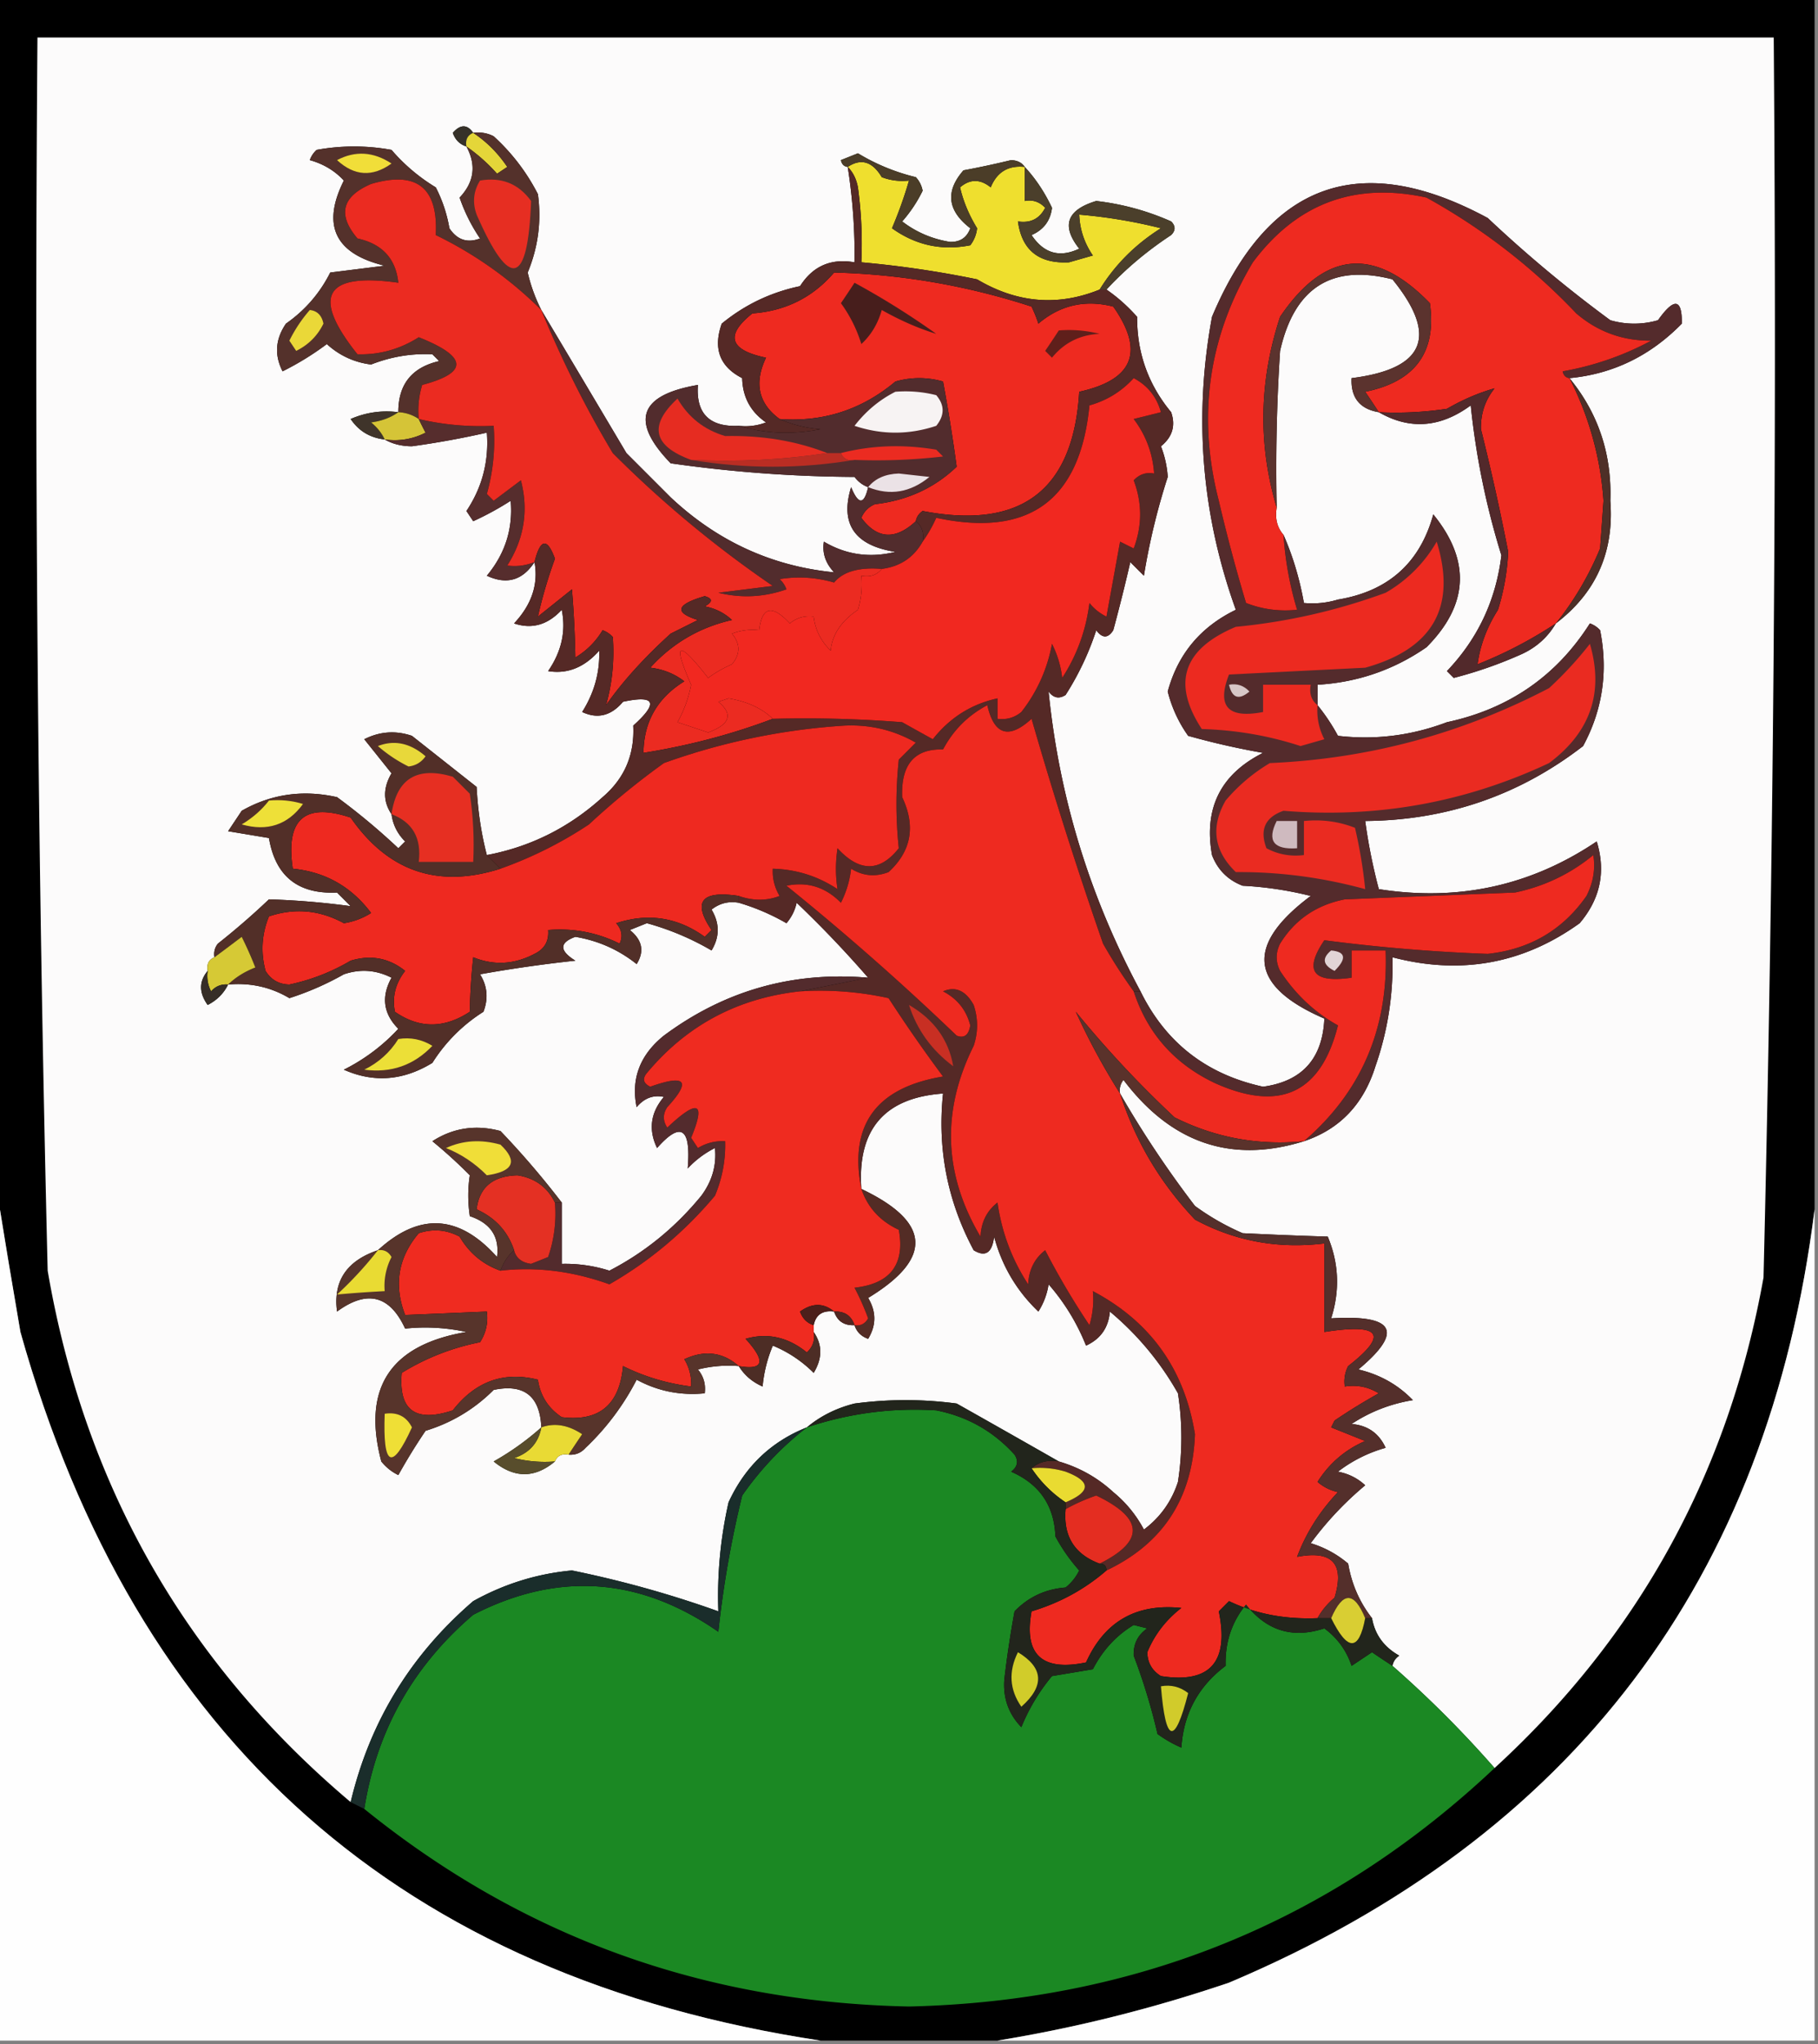 <svg xmlns="http://www.w3.org/2000/svg" width="267" height="300" style="shape-rendering:geometricPrecision;text-rendering:geometricPrecision;image-rendering:optimizeQuality;fill-rule:evenodd;clip-rule:evenodd"><rect width="100%" height="100%" fill="#808080" stroke="none"/><path style="opacity:1" d="M-.5-.5h267v178c-6.804 54.315-35.47 92.148-86 113.5-11.225 3.806-22.559 6.64-34 8.5h-26C59.018 290.191 19.851 255.525 3 195.5a1864.598 1864.598 0 0 1-3.5-21V-.5z"/><path style="opacity:1" fill="#fcfbfb" d="M219.5 259.5a159.435 159.435 0 0 0-15-15c.111-.617.444-1.117 1-1.5-2.246-1.257-3.579-3.09-4-5.5-1.831-2.345-2.998-5.012-3.5-8a15.265 15.265 0 0 0-5.5-3 48.36 48.36 0 0 1 8-8.5c-1.123-1.044-2.456-1.71-4-2a20.506 20.506 0 0 1 7-3.5c-.972-2.136-2.639-3.303-5-3.5 2.714-1.794 5.714-2.96 9-3.5-2.177-2.258-4.843-3.758-8-4.5 6.684-5.573 5.351-8.073-4-7.5 1.301-4.098 1.135-8.098-.5-12-4.052-.123-8.219-.29-12.5-.5a36.16 36.16 0 0 1-7-4 150.44 150.44 0 0 1-11-16.5 2.428 2.428 0 0 1 .5-2c7.027 9.304 15.861 12.304 26.5 9 5.261-1.758 8.761-5.425 10.5-11a44.914 44.914 0 0 0 2.5-16c10.036 2.63 19.202.963 27.5-5 3.031-3.582 3.865-7.582 2.5-12-9.661 6.505-20.328 8.838-32 7a81.802 81.802 0 0 1-2-10c11.964-.098 22.631-3.765 32-11 2.862-5.289 3.695-10.956 2.5-17a3.646 3.646 0 0 0-1.5-1c-4.905 7.72-11.905 12.552-21 14.5-5.193 1.968-10.526 2.634-16 2a29.01 29.01 0 0 0-3-4.5v-3c5.865-.344 11.199-2.177 16-5.5 6.189-6.212 6.522-12.712 1-19.5-1.948 7.11-6.615 11.277-14 12.5-1.634.493-3.301.66-5 .5-.63-3.548-1.63-6.881-3-10-.934-1.068-1.268-2.401-1-4-.166-7.674 0-15.34.5-23 2.089-9.279 7.589-12.779 16.5-10.5 6.775 8.314 4.775 13.148-6 14.5-.131 2.867 1.203 4.533 4 5 4.534 2.62 9.034 2.287 13.5-1a113.104 113.104 0 0 0 4.5 22c-.793 6.584-3.46 12.25-8 17l1 1a62.204 62.204 0 0 0 10-3.5c2.16-.996 3.827-2.496 5-4.5 5.909-4.491 8.576-10.491 8-18 .235-6.837-1.765-12.837-6-18 6.37-.6 11.87-3.267 16.5-8 .051-3.691-1.116-3.858-3.5-.5a12.5 12.5 0 0 1-7 0 192.275 192.275 0 0 1-18-15c-18.688-10.085-32.188-5.251-40.5 14.5-2.707 14.674-1.54 29.007 3.5 43-5.188 2.516-8.521 6.516-10 12a19.262 19.262 0 0 0 3 6.5 111.061 111.061 0 0 0 11 2.5c-6.226 3.119-8.726 8.119-7.5 15 .833 2.167 2.333 3.667 4.5 4.5 3.382.176 6.715.676 10 1.5-9.686 7.236-9.02 13.236 2 18-.259 5.877-3.259 9.21-9 10-8.304-1.806-14.304-6.473-18-14-7.442-13.821-11.942-28.488-13.5-44 .718.951 1.551 1.117 2.5.5a41.39 41.39 0 0 0 4.5-9.5c.893 1.211 1.726 1.211 2.5 0 .895-3.308 1.729-6.64 2.5-10l2 2a98.135 98.135 0 0 1 3.5-14.5 14.978 14.978 0 0 0-1-4.5c1.684-1.354 2.184-3.021 1.5-5-3.357-4.05-5.024-8.717-5-14-1.397-1.57-2.897-2.904-4.5-4 2.777-2.995 5.944-5.661 9.5-8 .667-.667.667-1.333 0-2a37.553 37.553 0 0 0-11-3c-4.331 1.299-5.164 3.632-2.5 7-2.874 1.364-5.207.697-7-2 1.772-.77 2.772-2.103 3-4-1.079-2.286-2.413-4.286-4-6-.417-.624-1.084-.957-2-1a130.601 130.601 0 0 1-7 1.5c-2.697 3.082-2.364 5.915 1 8.5-.5 1.38-1.5 2.047-3 2-2.608-.423-4.942-1.423-7-3a19.975 19.975 0 0 0 3-4.5 3.944 3.944 0 0 0-1-2 29.76 29.76 0 0 1-8.5-3.5l-2.5 1c.124.607.457.94 1 1a82.733 82.733 0 0 1 1 14c-3.461-.61-6.128.556-8 3.5-4.295.898-8.128 2.731-11.5 5.5-1.297 3.654-.297 6.32 3 8 .066 2.776 1.232 4.942 3.5 6.5a8.435 8.435 0 0 1-4 .5c-4.306.197-6.306-1.803-6-6-8.656 1.478-9.99 5.312-4 11.5a198.233 198.233 0 0 0 27 2c.544.717 1.211 1.217 2 1.5-.595 2.612-1.429 2.612-2.5 0-1.661 5.394.506 8.56 6.5 9.5-3.744.928-7.244.428-10.5-1.5-.265 1.663.235 3.163 1.5 4.5-9.136-.897-17.136-4.563-24-11L92 66.5c-4.193-7.063-8.36-14.063-12.5-21a24.321 24.321 0 0 1-2-5.5c1.538-3.722 2.038-7.555 1.5-11.5a29.752 29.752 0 0 0-6.5-8.5 4.932 4.932 0 0 0-3-.5c-.886-1.276-1.886-1.276-3 0 .356 1.022 1.022 1.689 2 2 1.48 2.73 1.147 5.23-1 7.5a25.27 25.27 0 0 0 3 6c-1.867.711-3.367.211-4.5-1.5a20.627 20.627 0 0 0-2-6 26.92 26.92 0 0 1-6.5-5.5 30.499 30.499 0 0 0-11 0c-.457.414-.79.914-1 1.5 2.01.565 3.676 1.565 5 3-3.294 6.582-1.294 10.749 6 12.5l-8 1c-1.527 3.037-3.693 5.537-6.5 7.5-1.558 2.269-1.724 4.602-.5 7a42.272 42.272 0 0 0 6.5-4c1.853 1.687 4.02 2.687 6.5 3 2.936-1.149 5.936-1.649 9-1.5l1 1c-4.014.918-6.014 3.418-6 7.5a13.117 13.117 0 0 0-7 1c1.188 1.762 2.855 2.762 5 3 1.122.656 2.455.99 4 1 3.707-.51 7.374-1.178 11-2 .317 4.21-.683 8.044-3 11.5l1 1.5a43.718 43.718 0 0 0 5.5-3c.353 4.11-.814 7.776-3.5 11 2.907 1.356 5.24.69 7-2 .593 3.232-.407 6.232-3 9 2.616.886 4.95.22 7-2 .642 3.126-.025 6.126-2 9 2.823.465 5.323-.535 7.5-3 .108 3.187-.725 6.187-2.5 9 2.257 1.064 4.257.564 6-1.5 4.74-1.018 5.24.148 1.5 3.5.212 4.269-1.288 7.769-4.5 10.5-4.911 4.456-10.578 7.289-17 8.5-.821-3.141-1.321-6.475-1.5-10l-9.5-7.5c-2.402-.814-4.735-.647-7 .5l4 5c-1.254 2.143-1.254 4.143 0 6 .203 1.544.87 2.878 2 4l-1 1a96.246 96.246 0 0 0-9-7.5c-5.01-1.125-9.677-.458-14 2l-2 3 6 1c.942 5.605 4.275 8.272 10 8l2 2c-3.967-.54-7.967-.874-12-1a109.252 109.252 0 0 1-7.5 6.5 2.427 2.427 0 0 0-.5 2c-.838.342-1.172 1.008-1 2-1.288 1.535-1.288 3.201 0 5 1.355-.688 2.355-1.688 3-3 3.265-.292 6.265.375 9 2a42.594 42.594 0 0 0 8-3.5c2.402-.814 4.735-.647 7 .5-1.54 2.791-1.206 5.291 1 7.5a27.809 27.809 0 0 1-8 6c4.395 1.95 8.729 1.617 13-1a23.912 23.912 0 0 1 7.5-7.5c.743-1.941.576-3.774-.5-5.5 4.643-.83 9.31-1.497 14-2-2.372-1.471-2.372-2.637 0-3.5 3.362.563 6.362 1.897 9 4 1.166-1.865.833-3.532-1-5l2.5-1a39.492 39.492 0 0 1 9.5 4c1.206-1.984 1.206-3.984 0-6 1.189-.929 2.522-1.262 4-1a32.128 32.128 0 0 1 7 3 6.802 6.802 0 0 0 1.5-3 162.014 162.014 0 0 1 10.5 11c-11.097-.947-21.097 1.887-30 8.5-3.515 2.833-4.848 6.333-4 10.5 1.12-1.333 2.453-1.833 4-1.5-1.964 2.312-2.297 4.812-1 7.5 3.499-3.963 4.999-2.963 4.5 3a13.92 13.92 0 0 1 4-3c.257 2.517-.41 4.85-2 7-3.801 4.645-8.301 8.312-13.5 11a21.335 21.335 0 0 0-7-1v-9a126.095 126.095 0 0 0-9-10.5c-3.618-.966-6.951-.466-10 1.5a71.118 71.118 0 0 1 5.5 5c-.305 1.943-.305 3.943 0 6 3.048 1.019 4.381 3.019 4 6-5.578-6.254-11.411-6.587-17.5-1-4.599 1.548-6.599 4.548-6 9 4.408-3.231 7.741-2.398 10 2.5a28.257 28.257 0 0 1 9 .5c-11.178 1.885-15.344 8.219-12.5 19a7.253 7.253 0 0 0 2.5 2 86.554 86.554 0 0 1 4-6.5c3.837-1.173 7.17-3.173 10-6 4.46-.932 6.794.901 7 5.5a39.718 39.718 0 0 1-7 5c3.037 2.484 6.037 2.484 9 0 .342-.838 1.008-1.172 2-1 .996.086 1.83-.248 2.5-1a37.035 37.035 0 0 0 7.5-10c3.112 1.684 6.446 2.35 10 2 .17-1.322-.163-2.489-1-3.5a18.453 18.453 0 0 1 6-.5c.815 1.337 1.982 2.337 3.5 3a20.2 20.2 0 0 1 1.5-6 18.33 18.33 0 0 1 6 4c1.293-2.136 1.293-4.136 0-6v-1c.321-1.548 1.321-2.215 3-2 .473 1.406 1.473 2.073 3 2 .311.978.978 1.645 2 2 1.206-1.984 1.206-3.984 0-6 9.558-5.808 9.225-11.141-1-16-.606-8.721 3.394-13.388 12-14-.851 8.143.649 15.81 4.5 23 1.716 1.052 2.716.386 3-2 1.145 4.294 3.312 7.961 6.5 11a10.258 10.258 0 0 0 1.5-4 31.113 31.113 0 0 1 5.5 9c2.136-.972 3.303-2.639 3.5-5a43.357 43.357 0 0 1 10 12 42.479 42.479 0 0 1 0 13c-.93 2.862-2.597 5.195-5 7a17.842 17.842 0 0 0-4.5-5.5c-2.289-2.111-4.955-3.611-8-4.5a3228.746 3228.746 0 0 0-15-8.5c-5-.667-10-.667-15 0-2.674.67-5.007 1.837-7 3.5-5.261 2.092-9.094 5.759-11.5 11a62.267 62.267 0 0 0-1.5 16 157.26 157.26 0 0 0-21.5-6c-5.12.472-9.954 1.972-14.5 4.5-9.2 7.902-15.2 17.735-18 29.5-24.253-20.468-39.087-46.468-44.5-78a5610.871 5610.871 0 0 1-1.5-181h255a5673.463 5673.463 0 0 1-1.5 182c-5.114 28.572-18.281 52.572-39.5 72z"/><path style="opacity:1" fill="#363129" d="M69.5 19.5c-.838.342-1.172 1.008-1 2-.978-.311-1.644-.978-2-2 1.114-1.276 2.114-1.276 3 0z"/><path style="opacity:1" fill="#e4d639" d="M69.5 19.5c1.952 1.285 3.618 2.951 5 5l-1.5 1a25.537 25.537 0 0 0-4.5-4c-.172-.992.162-1.658 1-2z"/><path style="opacity:1" fill="#efdf2e" d="M124.5 24.5c1.956-1.301 3.623-.801 5 1.5a8.435 8.435 0 0 0 4 .5 60.737 60.737 0 0 1-2.5 7c3.479 2.494 7.313 3.327 11.5 2.5a4.932 4.932 0 0 0 1-2.5c-1.204-1.974-2.037-3.974-2.5-6 1.458-1.247 2.958-1.247 4.5 0 .921-2.256 2.588-3.256 5-3v5c1.175-.219 2.175.114 3 1-.82 1.611-2.154 2.278-4 2 .571 4.222 3.071 6.222 7.5 6l3.5-1c-1.247-1.823-1.914-3.823-2-6a74.75 74.75 0 0 1 12 2c-3.743 2.35-6.743 5.35-9 9-6.123 2.487-12.123 1.987-18-1.5a149.974 149.974 0 0 0-17-2.5 60.93 60.93 0 0 0-.5-11c-.232-1.238-.732-2.238-1.5-3z"/><path style="opacity:1" fill="#54312b" d="M69.5 19.5a4.932 4.932 0 0 1 3 .5c2.7 2.466 4.867 5.3 6.5 8.5.538 3.945.038 7.778-1.5 11.5a24.321 24.321 0 0 0 2 5.5 57.435 57.435 0 0 0-15.5-11c.366-6.967-2.801-9.467-9.5-7.5-4.295 1.845-4.962 4.512-2 8 3.628.79 5.628 2.957 6 6.5-10.825-1.533-12.825 1.967-6 10.5 3.226.093 6.226-.74 9-2.5 7.181 2.85 7.348 5.183.5 7-.493 1.634-.66 3.3-.5 5a5.728 5.728 0 0 0-3-1c-.014-4.082 1.986-6.582 6-7.5l-1-1c-3.064-.149-6.064.351-9 1.5-2.48-.313-4.647-1.313-6.5-3a42.272 42.272 0 0 1-6.5 4c-1.224-2.398-1.058-4.731.5-7 2.807-1.963 4.973-4.463 6.5-7.5l8-1c-7.294-1.751-9.294-5.918-6-12.5-1.324-1.435-2.99-2.435-5-3a3.646 3.646 0 0 1 1-1.5 30.499 30.499 0 0 1 11 0 26.92 26.92 0 0 0 6.5 5.5 20.627 20.627 0 0 1 2 6c1.133 1.711 2.633 2.211 4.5 1.5a25.27 25.27 0 0 1-3-6c2.147-2.27 2.48-4.77 1-7.5a25.537 25.537 0 0 1 4.5 4l1.5-1c-1.382-2.049-3.048-3.715-5-5z"/><path style="opacity:1" fill="#e62e22" d="M70.5 26.5c3.152-.541 5.652.459 7.5 3-.466 12.45-3.132 13.117-8 2-.64-1.765-.473-3.432.5-5z"/><path style="opacity:1" fill="#f1de39" d="M49.5 23.5c2.678-1.41 5.344-1.243 8 .5-2.795 2.009-5.462 1.842-8-.5z"/><path style="opacity:1" fill="#4b3d28" d="M150.5 24.5c-2.412-.256-4.079.744-5 3-1.542-1.247-3.042-1.247-4.5 0 .463 2.026 1.296 4.026 2.5 6a4.932 4.932 0 0 1-1 2.5c-4.187.827-8.021-.006-11.5-2.5a60.737 60.737 0 0 0 2.5-7 8.435 8.435 0 0 1-4-.5c-1.377-2.301-3.044-2.801-5-1.5-.543-.06-.876-.393-1-1l2.5-1a29.76 29.76 0 0 0 8.5 3.5 3.944 3.944 0 0 1 1 2 19.975 19.975 0 0 1-3 4.5c2.058 1.577 4.392 2.577 7 3 1.5.047 2.5-.62 3-2-3.364-2.585-3.697-5.418-1-8.5 2.347-.436 4.681-.936 7-1.5.916.043 1.583.376 2 1z"/><path style="opacity:1" fill="#4b3f2b" d="M150.5 24.5c1.587 1.714 2.921 3.714 4 6-.228 1.897-1.228 3.23-3 4 1.793 2.697 4.126 3.364 7 2-2.664-3.368-1.831-5.701 2.5-7a37.553 37.553 0 0 1 11 3c.667.667.667 1.333 0 2-3.556 2.339-6.723 5.005-9.5 8h-1c2.257-3.65 5.257-6.65 9-9a74.75 74.75 0 0 0-12-2c.086 2.177.753 4.177 2 6l-3.5 1c-4.429.222-6.929-1.778-7.5-6 1.846.278 3.18-.389 4-2-.825-.886-1.825-1.219-3-1v-5z"/><path style="opacity:1" fill="#542b2c" d="M230.5 55.5c-.543-.06-.876-.393-1-1a43.03 43.03 0 0 0 13-4.5c-4.185.029-7.852-1.305-11-4a90.51 90.51 0 0 0-22-17c-10.541-2.313-19.041.854-25.5 9.5-6.535 10.923-8.202 22.59-5 35a248.835 248.835 0 0 0 4 15c2.381.935 4.881 1.268 7.5 1a49.296 49.296 0 0 1-2-11c1.37 3.119 2.37 6.452 3 10 1.699.16 3.366-.007 5-.5 7.385-1.223 12.052-5.39 14-12.5 5.522 6.788 5.189 13.288-1 19.5-4.801 3.323-10.135 5.156-16 5.5v3a29.01 29.01 0 0 1 3 4.5c5.474.634 10.807-.032 16-2 9.095-1.948 16.095-6.78 21-14.5.586.21 1.086.543 1.5 1 1.195 6.044.362 11.711-2.5 17-9.369 7.235-20.036 10.902-32 11a81.802 81.802 0 0 0 2 10c11.672 1.838 22.339-.495 32-7 1.365 4.418.531 8.418-2.5 12-8.298 5.963-17.464 7.63-27.5 5a44.914 44.914 0 0 1-2.5 16c-1.739 5.575-5.239 9.242-10.5 11 8.428-7.239 12.428-16.573 12-28h-5v4c-5.709.822-7.043-1.011-4-5.5a258.18 258.18 0 0 0 24 2c6.181-.669 11.014-3.503 14.5-8.5.991-1.947 1.325-3.947 1-6-3.361 2.763-7.195 4.597-11.5 5.5l-25 1c-4.164.823-7.331 2.99-9.5 6.5-.667 1.333-.667 2.667 0 4 2.24 3.43 5.073 6.097 8.5 8-2.49 9.917-8.49 12.75-18 8.5-5.973-2.803-9.973-7.303-12-13.5h1c3.696 7.527 9.696 12.194 18 14 5.741-.79 8.741-4.123 9-10-11.02-4.764-11.686-10.764-2-18a52.141 52.141 0 0 0-10-1.5c-2.167-.833-3.667-2.333-4.5-4.5-1.226-6.881 1.274-11.881 7.5-15a111.061 111.061 0 0 1-11-2.5 19.262 19.262 0 0 1-3-6.5c1.479-5.484 4.812-9.484 10-12-5.04-13.993-6.207-28.326-3.5-43 8.312-19.751 21.812-24.585 40.5-14.5a192.275 192.275 0 0 0 18 15 12.5 12.5 0 0 0 7 0c2.384-3.358 3.551-3.191 3.5.5-4.63 4.733-10.13 7.4-16.5 8z"/><path style="opacity:1" fill="#ead838" d="M45.5 45.5c1.086.12 1.753.787 2 2-.86 1.772-2.193 3.105-4 4l-1-1.5a20.938 20.938 0 0 1 3-4.5z"/><path style="opacity:1" fill="#ee2a20" d="M134.5 76.5c-3.015 2.797-5.682 2.63-8-.5.405-.945 1.072-1.612 2-2 4.735-.538 8.735-2.372 12-5.5a255.328 255.328 0 0 0-2-12.5 12.5 12.5 0 0 0-7 0c-4.935 4.136-10.601 5.97-17 5.5-3.109-2.27-3.776-5.27-2-9-5.373-1.124-6.04-3.29-2-6.5 4.876-.355 8.876-2.355 12-6 9.87.256 19.537 1.923 29 5 .43.92.764 1.753 1 2.5 3.21-2.722 6.876-3.556 11-2.5 4.628 6.586 2.961 10.752-5 12.5-.856 14.454-8.523 20.287-23 17.5-.556.383-.889.883-1 1.5z"/><path style="opacity:1" fill="#3f342a" d="M58.5 60.5c-1.108.79-2.442 1.29-4 1.5.88.708 1.547 1.542 2 2.5-2.145-.238-3.812-1.238-5-3a13.117 13.117 0 0 1 7-1z"/><path style="opacity:1" fill="#d5c437" d="M58.5 60.5a5.728 5.728 0 0 1 3 1c.304.65.637 1.316 1 2a9.864 9.864 0 0 1-6 1c-.453-.958-1.12-1.792-2-2.5 1.558-.21 2.892-.71 4-1.5z"/><path style="opacity:1" fill="#522c2d" d="M79.5 45.5c4.14 6.937 8.307 13.937 12.5 21l6.5 6.5c6.864 6.437 14.864 10.103 24 11-1.265-1.337-1.765-2.837-1.5-4.5 3.256 1.928 6.756 2.428 10.5 1.5-5.994-.94-8.161-4.106-6.5-9.5 1.071 2.612 1.905 2.612 2.5 0-.789-.283-1.456-.783-2-1.5a198.233 198.233 0 0 1-27-2c-5.99-6.188-4.656-10.022 4-11.5-.306 4.197 1.694 6.197 6 6 3.811 1.145 7.811 1.312 12 .5-2.208-.19-4.208-.69-6-1.5 6.399.47 12.065-1.364 17-5.5a12.5 12.5 0 0 1 7 0c.763 4.108 1.43 8.274 2 12.5-3.265 3.128-7.265 4.962-12 5.5-.928.388-1.595 1.055-2 2 2.318 3.13 4.985 3.297 8 .5.904.709 1.237 1.709 1 3-1.302 2.322-3.302 3.655-6 4-3.343-.271-5.676.395-7 2-2.654-.767-5.321-.934-8-.5.457.414.791.914 1 1.5-3.284 1.157-6.618 1.324-10 .5l8-1A163.444 163.444 0 0 1 90 66.5a154.305 154.305 0 0 1-10.5-21z"/><path style="opacity:1" fill="#e62c21" d="M121.5 66.5c-6.479.99-13.146 1.324-20 1-5.597-2.047-6.264-5.047-2-9 1.591 2.756 3.924 4.589 7 5.5 5.433-.118 10.433.715 15 2.5z"/><path style="opacity:1" fill="#eb2b21" d="M125.5 67.5c-.992.172-1.658-.162-2-1 4.481-1.148 9.148-1.315 14-.5l1 1a84.94 84.94 0 0 1-13 .5z"/><path style="opacity:1" fill="#ba2d23" d="M121.5 66.5h2c.342.838 1.008 1.172 2 1-8 1.333-16 1.333-24 0 6.854.324 13.521-.01 20-1z"/><path style="opacity:1" fill="#ee2a20" d="M230.5 55.5a46.352 46.352 0 0 1 5 18l-.5 7c-1.686 4.052-3.852 7.719-6.5 11a62.578 62.578 0 0 1-11.5 6c.374-2.775 1.374-5.442 3-8a33.813 33.813 0 0 0 1.5-8.5 349.356 349.356 0 0 0-4-18c-.061-2.26.606-4.26 2-6-2.307.642-4.641 1.642-7 3-3.317.498-6.65.665-10 .5a184.223 184.223 0 0 0-2-3c7.346-1.487 10.513-5.82 9.5-13-8.111-8.366-15.445-7.7-22 2-3.094 9.416-3.261 18.75-.5 28-.268 1.599.066 2.932 1 4a49.296 49.296 0 0 0 2 11c-2.619.268-5.119-.065-7.5-1a248.835 248.835 0 0 1-4-15c-3.202-12.41-1.535-24.077 5-35 6.459-8.646 14.959-11.813 25.5-9.5a90.51 90.51 0 0 1 22 17c3.148 2.695 6.815 4.029 11 4a43.03 43.03 0 0 1-13 4.5c.124.607.457.94 1 1z"/><path style="opacity:1" fill="#5b332e" d="M202.5 60.5c-2.797-.467-4.131-2.133-4-5 10.775-1.352 12.775-6.186 6-14.5-8.911-2.279-14.411 1.221-16.5 10.5-.5 7.66-.666 15.326-.5 23-2.761-9.25-2.594-18.584.5-28 6.555-9.7 13.889-10.366 22-2 1.013 7.18-2.154 11.513-9.5 13a184.223 184.223 0 0 1 2 3z"/><path style="opacity:1" fill="#ebe2e6" d="M127.5 71.5c1.014-1.265 2.514-1.931 4.5-2l4.5.5c-2.804 2.292-5.804 2.792-9 1.5z"/><path style="opacity:1" fill="#562d2d" d="M61.5 61.5c3.6.844 7.266 1.177 11 1a28.818 28.818 0 0 1-1 10l1 1 4-3c1.151 4.404.485 8.571-2 12.5 1.32.195 2.653.028 4-.5-1.76 2.69-4.093 3.356-7 2 2.686-3.224 3.853-6.89 3.5-11a43.718 43.718 0 0 1-5.5 3l-1-1.5c2.317-3.456 3.317-7.29 3-11.5-3.626.822-7.293 1.49-11 2-1.545-.01-2.878-.344-4-1a9.864 9.864 0 0 0 6-1 44.358 44.358 0 0 1-1-2z"/><path style="opacity:1" fill="#52292b" d="M228.5 91.5c-1.173 2.004-2.84 3.504-5 4.5a62.204 62.204 0 0 1-10 3.5l-1-1c4.54-4.75 7.207-10.416 8-17a113.104 113.104 0 0 1-4.5-22c-4.466 3.287-8.966 3.62-13.5 1 3.35.165 6.683-.002 10-.5 2.359-1.358 4.693-2.358 7-3-1.394 1.74-2.061 3.74-2 6a349.356 349.356 0 0 1 4 18 33.813 33.813 0 0 1-1.5 8.5c-1.626 2.558-2.626 5.225-3 8a62.578 62.578 0 0 0 11.5-6z"/><path style="opacity:1" fill="#4e2f27" d="M230.5 55.5c4.235 5.163 6.235 11.163 6 18 .576 7.509-2.091 13.509-8 18 2.648-3.281 4.814-6.948 6.5-11l.5-7a46.352 46.352 0 0 0-5-18z"/><path style="opacity:1" fill="#eb2b21" d="M79.5 45.5a154.305 154.305 0 0 0 10.5 21A163.444 163.444 0 0 0 113.5 86l-8 1c3.382.824 6.716.657 10-.5a3.647 3.647 0 0 0-1-1.5c2.679-.434 5.346-.267 8 .5 1.324-1.605 3.657-2.271 7-2-.709.904-1.709 1.237-3 1a12.93 12.93 0 0 1-.5 5c-2.462 1.667-3.795 3.667-4 6-1.438-1.4-2.271-3.067-2.5-5-1.322-.17-2.489.163-3.5 1-2.601-2.804-4.101-2.47-4.5 1a8.435 8.435 0 0 0-4 .5c1.247 1.494 1.247 2.994 0 4.5a18.085 18.085 0 0 0-3.5 2c-4.44-5.654-5.273-5.32-2.5 1a18.099 18.099 0 0 1-2 5.5l4.5 1.5c3.211-1.172 3.711-2.672 1.5-4.5l1.5-.5c2.752.466 4.918 1.466 6.5 3-6.048 2.284-12.381 3.95-19 5 .05-4.564 2.05-8.064 6-10.5-1.45-1.117-3.116-1.784-5-2 3.262-3.595 7.262-5.928 12-7-1.123-1.044-2.456-1.71-4-2 1.196-.654 1.196-1.154 0-1.5-4.215 1.23-4.548 2.397-1 3.5l-4 2c-3.89 3.519-7.056 7.019-9.5 10.5.917-3.214 1.25-6.547 1-10a3.646 3.646 0 0 0-1.5-1c-1 1.667-2.333 3-4 4a156.373 156.373 0 0 0-.5-10l-5 4a69.318 69.318 0 0 1 2.5-8.5c-1.142-3.12-2.142-2.953-3 .5-1.347.528-2.68.695-4 .5 2.485-3.929 3.151-8.096 2-12.5l-4 3-1-1a28.818 28.818 0 0 0 1-10c-3.734.177-7.4-.156-11-1-.16-1.7.007-3.366.5-5 6.848-1.817 6.681-4.15-.5-7-2.774 1.76-5.774 2.593-9 2.5-6.825-8.533-4.825-12.033 6-10.5-.372-3.543-2.372-5.71-6-6.5-2.962-3.488-2.295-6.155 2-8 6.699-1.967 9.866.533 9.5 7.5a57.435 57.435 0 0 1 15.5 11z"/><path style="opacity:1" fill="#ec2a20" d="M193.5 103.5a9.108 9.108 0 0 0 1 5l-3.5 1c-4.631-1.519-9.464-2.352-14.5-2.5-4.418-6.75-2.752-11.75 5-15a87.834 87.834 0 0 0 22-5 20.236 20.236 0 0 0 7.5-7.5c2.955 9.575-.545 15.741-10.5 18.5l-20 1c-1.834 4.675-.167 6.508 5 5.5v-4h7c-.237 1.291.096 2.291 1 3z"/><path style="opacity:1" fill="#d8c8c8" d="M180.5 100.5c1.175-.219 2.175.114 3 1-1.552 1.298-2.552.965-3-1z"/><path style="opacity:1" fill="#552926" d="M124.5 24.5c.768.762 1.268 1.762 1.5 3a60.93 60.93 0 0 1 .5 11c5.704.507 11.371 1.34 17 2.5 5.877 3.487 11.877 3.987 18 1.5h1c1.603 1.096 3.103 2.43 4.5 4-.024 5.283 1.643 9.95 5 14 .684 1.979.184 3.646-1.5 5a14.978 14.978 0 0 1 1 4.5 98.135 98.135 0 0 0-3.5 14.5l-2-2a266.691 266.691 0 0 1-2.5 10c-.774 1.211-1.607 1.211-2.5 0a41.39 41.39 0 0 1-4.5 9.5c-.949.617-1.782.451-2.5-.5 1.558 15.512 6.058 30.179 13.5 44h-1a74.796 74.796 0 0 1-4.5-7 632.152 632.152 0 0 1-10.5-33c-3.337 3.054-5.503 2.388-6.5-2-2.833 1.5-5 3.667-6.5 6.5-4.188-.124-6.188 2.209-6 7 2.014 4.256 1.348 7.923-2 11-1.941.743-3.774.576-5.5-.5a14.72 14.72 0 0 1-1.5 5c-2.25-2.298-4.916-3.131-8-2.5a389.185 389.185 0 0 1 25 22c1.1.432 1.767-.068 2-1.5-.571-2.241-1.904-3.908-4-5 1.829-.782 3.329-.116 4.5 2 .667 2 .667 4 0 6-4.754 9.536-4.421 18.869 1 28 .098-2.119.931-3.786 2.5-5 .619 4.36 2.119 8.36 4.5 12 .098-2.119.931-3.786 2.5-5a112.133 112.133 0 0 0 6.5 11 12.93 12.93 0 0 0 .5-5c8.467 4.475 13.467 11.475 15 21-.347 9.382-4.68 16.049-13 20 0-.667-.333-1-1-1 6.65-3.32 6.483-6.653-.5-10a27.648 27.648 0 0 0-4.5 2v-1c3.764-1.579 3.764-3.079 0-4.5a12.93 12.93 0 0 0-5-.5c1.068-.934 2.401-1.268 4-1 3.045.889 5.711 2.389 8 4.5a17.842 17.842 0 0 1 4.5 5.5c2.403-1.805 4.07-4.138 5-7a42.479 42.479 0 0 0 0-13 43.357 43.357 0 0 0-10-12c-.197 2.361-1.364 4.028-3.5 5a31.113 31.113 0 0 0-5.5-9 10.258 10.258 0 0 1-1.5 4c-3.188-3.039-5.355-6.706-6.5-11-.284 2.386-1.284 3.052-3 2-3.851-7.19-5.351-14.857-4.5-23-8.606.612-12.606 5.279-12 14-1.847-9.367 2.153-14.867 12-16.5a216.167 216.167 0 0 1-8-11.5 46.755 46.755 0 0 0-13-1l10-2a162.014 162.014 0 0 0-10.5-11 6.802 6.802 0 0 1-1.5 3 32.128 32.128 0 0 0-7-3v-1c2.099.731 4.099.731 6 0a6.846 6.846 0 0 1-1-4c3.456.096 6.623 1.096 9.5 3-.305-1.943-.305-3.943 0-6 3.222 3.512 6.222 3.512 9 0a61.803 61.803 0 0 1 0-13l2.5-2.5c-3.206-1.843-6.706-2.676-10.5-2.5a96.255 96.255 0 0 0-26.5 5.5 111.839 111.839 0 0 0-11 9 59.273 59.273 0 0 1-13 6.5l-2-2c6.422-1.211 12.089-4.044 17-8.5 3.212-2.731 4.712-6.231 4.5-10.5 3.74-3.352 3.24-4.518-1.5-3.5-1.743 2.064-3.743 2.564-6 1.5 1.775-2.813 2.608-5.813 2.5-9-2.177 2.465-4.677 3.465-7.5 3 1.975-2.874 2.642-5.874 2-9-2.05 2.22-4.384 2.886-7 2 2.593-2.768 3.593-5.768 3-9 .858-3.453 1.858-3.62 3-.5a69.318 69.318 0 0 0-2.5 8.5l5-4c.282 3.502.449 6.835.5 10 1.667-1 3-2.333 4-4 .586.21 1.086.543 1.5 1 .25 3.453-.083 6.786-1 10 2.444-3.481 5.61-6.981 9.5-10.5l4-2c-3.548-1.103-3.215-2.27 1-3.5 1.196.346 1.196.846 0 1.5 1.544.29 2.877.956 4 2-4.738 1.072-8.738 3.405-12 7 1.884.216 3.55.883 5 2-3.95 2.436-5.95 5.936-6 10.5 6.619-1.05 12.952-2.716 19-5 6.342-.166 12.675 0 19 .5 1.51.85 3.01 1.683 4.5 2.5 2.48-3.153 5.646-5.153 9.5-6v3c1.322.17 2.489-.163 3.5-1a22.739 22.739 0 0 0 4.5-10 14.72 14.72 0 0 1 1.5 5c2.165-3.336 3.498-7.003 4-11a7.248 7.248 0 0 0 2.5 2l2-11 2 1c1.257-3.344 1.257-6.677 0-10 .825-.886 1.825-1.219 3-1-.213-2.975-1.213-5.642-3-8l4-1c-.624-2.254-1.957-3.92-4-5-1.791 1.96-3.957 3.293-6.5 4-1.352 13.923-8.852 19.423-22.5 16.5a19.588 19.588 0 0 1-2 3.5c.237-1.291-.096-2.291-1-3 .111-.617.444-1.117 1-1.5 14.477 2.787 22.144-3.046 23-17.5 7.961-1.748 9.628-5.914 5-12.5-4.124-1.056-7.79-.222-11 2.5-.236-.747-.57-1.58-1-2.5-9.463-3.077-19.13-4.744-29-5-3.124 3.645-7.124 5.645-12 6-4.04 3.21-3.373 5.376 2 6.5-1.776 3.73-1.109 6.73 2 9 1.792.81 3.792 1.31 6 1.5-4.189.812-8.189.645-12-.5a8.435 8.435 0 0 0 4-.5c-2.268-1.558-3.434-3.724-3.5-6.5-3.297-1.68-4.297-4.346-3-8 3.372-2.769 7.205-4.602 11.5-5.5 1.872-2.944 4.539-4.11 8-3.5a82.733 82.733 0 0 0-1-14z"/><path style="opacity:1" fill="#f12820" d="M113.5 105.5c-1.582-1.534-3.748-2.534-6.5-3l-1.5.5c2.211 1.828 1.711 3.328-1.5 4.5l-4.5-1.5a18.099 18.099 0 0 0 2-5.5c-2.773-6.32-1.94-6.654 2.5-1a18.085 18.085 0 0 1 3.5-2c1.247-1.506 1.247-3.006 0-4.5a8.435 8.435 0 0 1 4-.5c.399-3.47 1.899-3.804 4.5-1 1.011-.837 2.178-1.17 3.5-1 .229 1.933 1.062 3.6 2.5 5 .205-2.333 1.538-4.333 4-6 .494-1.634.66-3.3.5-5 1.291.237 2.291-.096 3-1 2.698-.345 4.698-1.678 6-4a19.588 19.588 0 0 0 2-3.5c13.648 2.923 21.148-2.577 22.5-16.5 2.543-.707 4.709-2.04 6.5-4 2.043 1.08 3.376 2.746 4 5l-4 1c1.787 2.358 2.787 5.025 3 8-1.175-.219-2.175.114-3 1 1.257 3.323 1.257 6.656 0 10l-2-1-2 11a7.248 7.248 0 0 1-2.5-2c-.502 3.997-1.835 7.664-4 11a14.72 14.72 0 0 0-1.5-5 22.739 22.739 0 0 1-4.5 10c-1.011.837-2.178 1.17-3.5 1v-3c-3.854.847-7.02 2.847-9.5 6-1.49-.817-2.99-1.65-4.5-2.5-6.325-.5-12.658-.666-19-.5z"/><path style="opacity:1" fill="#f7f3f3" d="M131.5 57.5a18.437 18.437 0 0 1 6 .5c1.247 1.458 1.247 2.958 0 4.5-4 1.333-8 1.333-12 0 1.662-2.152 3.662-3.818 6-5z"/><path style="opacity:1" fill="#5f1f1b" d="M155.5 48.5a18.437 18.437 0 0 1 6 .5c-2.871.13-5.205 1.297-7 3.5l-1-1a184.223 184.223 0 0 0 2-3z"/><path style="opacity:1" fill="#471e1c" d="M125.5 41.5a116.449 116.449 0 0 1 12 7.5c-2.641-.81-5.308-1.978-8-3.5-.565 2.01-1.565 3.676-3 5a20.042 20.042 0 0 0-3-6 184.223 184.223 0 0 0 2-3z"/><path style="opacity:1" fill="#ee2920" d="M108.5 131.5c-5.492-.835-6.826.832-4 5l-1 1c-3.976-2.872-8.31-3.539-13-2 .826.951.992 1.951.5 3-3.285-1.637-6.785-2.304-10.5-2 .14 1.624-.527 2.79-2 3.5-2.962 1.564-5.962 1.731-9 .5a87.653 87.653 0 0 0-.5 8c-3.768 2.475-7.435 2.475-11 0-.43-2.169.07-4.169 1.5-6-2.367-1.895-5.034-2.395-8-1.5a29.665 29.665 0 0 1-9 3.5c-1.53-.029-2.696-.696-3.5-2-.728-2.73-.562-5.397.5-8 3.789-1.269 7.455-.936 11 1a10.256 10.256 0 0 0 4-1.5c-2.902-3.866-6.735-6.033-11.5-6.5-1.09-7.251 1.742-9.751 8.5-7.5 5.5 7.918 12.834 10.418 22 7.5a59.273 59.273 0 0 0 13-6.5 111.839 111.839 0 0 1 11-9 96.255 96.255 0 0 1 26.5-5.5c3.794-.176 7.294.657 10.5 2.5l-2.5 2.5a61.803 61.803 0 0 0 0 13c-2.778 3.512-5.778 3.512-9 0-.305 2.057-.305 4.057 0 6-2.877-1.904-6.044-2.904-9.5-3a6.846 6.846 0 0 0 1 4c-1.901.731-3.901.731-6 0z"/><path style="opacity:1" fill="#ea2b21" d="M233.5 94.5c2.084 7.137.084 12.97-6 17.5-12.316 5.795-25.316 8.128-39 7-2.7.949-3.533 2.783-2.5 5.5 1.699.906 3.533 1.239 5.5 1v-5c2.619-.268 5.119.065 7.5 1a70.523 70.523 0 0 1 1.5 9c-6.272-1.716-12.605-2.55-19-2.5-3.223-3.112-3.723-6.612-1.5-10.5a25.55 25.55 0 0 1 6.5-5.5c14.486-.63 28.153-4.297 41-11a54.538 54.538 0 0 0 6-6.5z"/><path style="opacity:1" fill="#cfbabf" d="M187.5 120.5h3v4c-3.454.233-4.454-1.1-3-4z"/><path style="opacity:1" fill="#522f28" d="m71.5 125.5 2 2c-9.166 2.918-16.5.418-22-7.5-6.758-2.251-9.59.249-8.5 7.5 4.765.467 8.598 2.634 11.5 6.5a10.256 10.256 0 0 1-4 1.5c-3.545-1.936-7.211-2.269-11-1-1.062 2.603-1.228 5.27-.5 8 .804 1.304 1.97 1.971 3.5 2a29.665 29.665 0 0 0 9-3.5c2.966-.895 5.633-.395 8 1.5-1.43 1.831-1.93 3.831-1.5 6 3.565 2.475 7.232 2.475 11 0 .051-2.777.218-5.443.5-8 3.038 1.231 6.038 1.064 9-.5 1.473-.71 2.14-1.876 2-3.5 3.715-.304 7.215.363 10.5 2 .492-1.049.326-2.049-.5-3 4.69-1.539 9.024-.872 13 2l1-1c-2.826-4.168-1.492-5.835 4-5v1c-1.478-.262-2.811.071-4 1 1.206 2.016 1.206 4.016 0 6a39.492 39.492 0 0 0-9.5-4l-2.5 1c1.833 1.468 2.166 3.135 1 5-2.638-2.103-5.638-3.437-9-4-2.372.863-2.372 2.029 0 3.5-4.69.503-9.357 1.17-14 2 1.076 1.726 1.243 3.559.5 5.5a23.912 23.912 0 0 0-7.5 7.5c-4.271 2.617-8.605 2.95-13 1a27.809 27.809 0 0 0 8-6c-2.206-2.209-2.54-4.709-1-7.5-2.265-1.147-4.598-1.314-7-.5a42.594 42.594 0 0 1-8 3.5c-2.735-1.625-5.735-2.292-9-2 1.1-1.058 2.434-1.892 4-2.5a54.662 54.662 0 0 0-2-4.5 512.469 512.469 0 0 1-4 3 2.427 2.427 0 0 1 .5-2 109.252 109.252 0 0 0 7.5-6.5c4.033.126 8.033.46 12 1l-2-2c-5.725.272-9.058-2.395-10-8l-6-1 2-3c4.323-2.458 8.99-3.125 14-2a96.246 96.246 0 0 1 9 7.5l1-1c-1.13-1.122-1.797-2.456-2-4-1.254-1.857-1.254-3.857 0-6l-4-5c2.265-1.147 4.598-1.314 7-.5l9.5 7.5c.179 3.525.679 6.859 1.5 10z"/><path style="opacity:1" fill="#eee038" d="M39.5 117.5c1.7-.16 3.366.006 5 .5-2.24 3.071-5.24 4.071-9 3 1.593-.949 2.926-2.115 4-3.5z"/><path style="opacity:1" fill="#e62f22" d="M57.5 119.5c.753-5.224 3.753-7.057 9-5.5l2.5 2.5c.498 3.317.665 6.65.5 10h-8c.424-3.502-.91-5.835-4-7z"/><path style="opacity:1" fill="#e8d83a" d="M55.5 109.5c2.423-.938 4.756-.438 7 1.5-.608.87-1.441 1.37-2.5 1.5a20.967 20.967 0 0 1-4.5-3z"/><path style="opacity:1" fill="#ee2a20" d="M166.5 145.5c2.027 6.197 6.027 10.697 12 13.5 9.51 4.25 15.51 1.417 18-8.5-3.427-1.903-6.26-4.57-8.5-8-.667-1.333-.667-2.667 0-4 2.169-3.51 5.336-5.677 9.5-6.5l25-1c4.305-.903 8.139-2.737 11.5-5.5.325 2.053-.009 4.053-1 6-3.486 4.997-8.319 7.831-14.5 8.5a258.18 258.18 0 0 1-24-2c-3.043 4.489-1.709 6.322 4 5.5v-4h5c.428 11.427-3.572 20.761-12 28-6.696.651-13.029-.515-19-3.5a158.709 158.709 0 0 1-14.5-15.5 100.063 100.063 0 0 0 6.5 12c2.24 6.976 5.907 13.142 11 18.5 5.875 3.166 12.208 4.333 19 3.5v13c8.299-1.311 9.466.356 3.5 5a4.934 4.934 0 0 0-.5 3c1.788-.285 3.455.048 5 1a86.653 86.653 0 0 0-6.5 4l-.5 1 5 2c-2.941 1.273-5.274 3.273-7 6a6.802 6.802 0 0 0 3 1.5c-2.688 2.83-4.688 5.996-6 9.5 5.175-.993 7.009 1.007 5.5 6a10.515 10.515 0 0 0-2.5 3c-4.781.197-9.115-.636-13-2.5l-1.5 1.5c1.53 7.461-1.304 10.628-8.5 9.5-1.304-.804-1.971-1.971-2-3.5 1.059-2.568 2.726-4.735 5-6.5-6.622-.687-11.288 1.98-14 8-6.49 1.341-9.157-1.159-8-7.5 4.143-1.236 7.809-3.236 11-6 8.32-3.951 12.653-10.618 13-20-1.533-9.525-6.533-16.525-15-21a12.93 12.93 0 0 1-.5 5 112.133 112.133 0 0 1-6.5-11c-1.569 1.214-2.402 2.881-2.5 5-2.381-3.64-3.881-7.64-4.5-12-1.569 1.214-2.402 2.881-2.5 5-5.421-9.131-5.754-18.464-1-28 .667-2 .667-4 0-6-1.171-2.116-2.671-2.782-4.5-2 2.096 1.092 3.429 2.759 4 5-.233 1.432-.9 1.932-2 1.5a389.185 389.185 0 0 0-25-22c3.084-.631 5.75.202 8 2.5a14.72 14.72 0 0 0 1.5-5c1.726 1.076 3.559 1.243 5.5.5 3.348-3.077 4.014-6.744 2-11-.188-4.791 1.812-7.124 6-7 1.5-2.833 3.667-5 6.5-6.5.997 4.388 3.163 5.054 6.5 2a632.152 632.152 0 0 0 10.5 33 74.796 74.796 0 0 0 4.5 7z"/><path style="opacity:1" fill="#e2d4d6" d="M195.5 139.5c2.146.196 2.312 1.196.5 3-1.728-.852-1.895-1.852-.5-3z"/><path style="opacity:1" fill="#d6c935" d="M33.5 144.5c-.996-.086-1.83.248-2.5 1a4.932 4.932 0 0 1-.5-3c-.172-.992.162-1.658 1-2a512.469 512.469 0 0 0 4-3 54.662 54.662 0 0 1 2 4.5c-1.566.608-2.9 1.442-4 2.5z"/><path style="opacity:1" fill="#362e27" d="M30.5 142.5a4.932 4.932 0 0 0 .5 3c.67-.752 1.504-1.086 2.5-1-.645 1.312-1.645 2.312-3 3-1.288-1.799-1.288-3.465 0-5z"/><path style="opacity:1" fill="#c82f23" d="M133.5 147.5c3.665 2.129 5.832 5.129 6.5 9-3.166-2.353-5.333-5.353-6.5-9z"/><path style="opacity:1" fill="#ecdf37" d="M58.5 152.5c1.788-.285 3.455.048 5 1-2.722 2.852-6.056 4.019-10 3.5 2.117-1.049 3.784-2.549 5-4.5z"/><path style="opacity:1" fill="#532b2d" d="m127.5 143.5-10 2c-9.171 1-16.671 5-22.5 12-.688.832-.521 1.498.5 2 5.222-1.863 6.055-.863 2.5 3-.667 1-.667 2 0 3 4.519-4.254 5.686-3.754 3.5 1.5l1 1.5a6.846 6.846 0 0 1 4-1 18.991 18.991 0 0 1-1.5 8c-4.462 5.306-9.629 9.639-15.5 13-5.382-1.935-10.715-2.601-16-2 .432-1.21 1.099-2.21 2-3 .291 1.149 1.124 1.816 2.5 2l2.5-1a19.374 19.374 0 0 0 1-8h1v9a21.335 21.335 0 0 1 7 1c5.199-2.688 9.699-6.355 13.5-11 1.59-2.15 2.257-4.483 2-7a13.92 13.92 0 0 0-4 3c.499-5.963-1.001-6.963-4.5-3-1.297-2.688-.964-5.188 1-7.5-1.547-.333-2.88.167-4 1.5-.848-4.167.485-7.667 4-10.5 8.903-6.613 18.903-9.447 30-8.5z"/><path style="opacity:1" fill="#5a322b" d="M191.5 167.5c-10.639 3.304-19.473.304-26.5-9a2.428 2.428 0 0 0-.5 2 100.063 100.063 0 0 1-6.5-12 158.709 158.709 0 0 0 14.5 15.5c5.971 2.985 12.304 4.151 19 3.5z"/><path style="opacity:1" fill="#fefefe" d="M-.5 174.5c1.103 6.866 2.27 13.866 3.5 21 16.851 60.025 56.018 94.691 117.5 104H-.5v-125z"/><path style="opacity:1" fill="#e43023" d="M81.5 176.5a19.374 19.374 0 0 1-1 8l-2.5 1c-1.376-.184-2.209-.851-2.5-2-.923-2.76-2.756-4.76-5.5-6 .385-3.239 2.385-4.905 6-5 2.56.401 4.393 1.734 5.5 4z"/><path style="opacity:1" fill="#532c25" d="M126.5 174.5c10.225 4.859 10.558 10.192 1 16 1.206 2.016 1.206 4.016 0 6-1.022-.355-1.689-1.022-2-2 .876.131 1.543-.202 2-1a37.138 37.138 0 0 0-2-4.5c5.259-.581 7.426-3.415 6.5-8.5-2.727-1.259-4.561-3.259-5.5-6z"/><path style="opacity:1" fill="#fefefe" d="M266.5 177.5v122h-120c11.441-1.86 22.775-4.694 34-8.5 50.53-21.352 79.196-59.185 86-113.5z"/><path style="opacity:1" fill="#ef2b20" d="M117.5 145.5a46.755 46.755 0 0 1 13 1 216.167 216.167 0 0 0 8 11.5c-9.847 1.633-13.847 7.133-12 16.5.939 2.741 2.773 4.741 5.5 6 .926 5.085-1.241 7.919-6.5 8.5a37.138 37.138 0 0 1 2 4.5c-.457.798-1.124 1.131-2 1-.473-1.406-1.473-2.073-3-2-1.535-1.288-3.201-1.288-5 0 .355 1.022 1.022 1.689 2 2v1c.219 1.175-.114 2.175-1 3-2.782-2.257-5.782-2.923-9-2 3.015 3.314 2.682 4.647-1 4-2.357-2.057-5.024-2.39-8-1a6.846 6.846 0 0 1 1 4c-3.548-.449-6.881-1.449-10-3-.504 5.681-3.504 8.181-9 7.5-1.987-1.319-3.154-3.152-3.5-5.5-5.01-1.261-9.177.239-12.5 4.5-5.486 1.825-7.986-.008-7.5-5.5a34.682 34.682 0 0 1 11.5-4.5c.88-1.356 1.213-2.856 1-4.5-4.04.175-8.04.342-12 .5-1.7-4.406-1.033-8.406 2-12 2.068-.687 4.067-.52 6 .5 1.41 2.414 3.41 4.081 6 5 5.285-.601 10.618.065 16 2 5.871-3.361 11.038-7.694 15.5-13a18.991 18.991 0 0 0 1.5-8 6.846 6.846 0 0 0-4 1l-1-1.5c2.186-5.254 1.019-5.754-3.5-1.5-.667-1-.667-2 0-3 3.555-3.863 2.722-4.863-2.5-3-1.021-.502-1.188-1.168-.5-2 5.829-7 13.329-11 22.5-12z"/><path style="opacity:1" fill="#502722" d="M122.5 192.5c1.527-.073 2.527.594 3 2-1.527.073-2.527-.594-3-2z"/><path style="opacity:1" fill="#4c1f1b" d="M122.5 192.5c-1.679-.215-2.679.452-3 2-.978-.311-1.645-.978-2-2 1.799-1.288 3.465-1.288 5 0z"/><path style="opacity:1" fill="#542f2b" d="M164.5 160.5a150.44 150.44 0 0 0 11 16.5 36.16 36.16 0 0 0 7 4c4.281.21 8.448.377 12.5.5 1.635 3.902 1.801 7.902.5 12 9.351-.573 10.684 1.927 4 7.5 3.157.742 5.823 2.242 8 4.5-3.286.54-6.286 1.706-9 3.5 2.361.197 4.028 1.364 5 3.5a20.506 20.506 0 0 0-7 3.5c1.544.29 2.877.956 4 2a48.36 48.36 0 0 0-8 8.5c2.067.634 3.9 1.634 5.5 3 .502 2.988 1.669 5.655 3.5 8h-1c-1.624-3.946-3.291-3.946-5 0h-2a10.515 10.515 0 0 1 2.5-3c1.509-4.993-.325-6.993-5.5-6 1.312-3.504 3.312-6.67 6-9.5a6.802 6.802 0 0 1-3-1.5c1.726-2.727 4.059-4.727 7-6l-5-2 .5-1a86.653 86.653 0 0 1 6.5-4c-1.545-.952-3.212-1.285-5-1a4.934 4.934 0 0 1 .5-3c5.966-4.644 4.799-6.311-3.5-5v-13c-6.792.833-13.125-.334-19-3.5-5.093-5.358-8.76-11.524-11-18.5z"/><path style="opacity:1" fill="#4d2d25" d="M119.5 195.5c1.293 1.864 1.293 3.864 0 6a18.33 18.33 0 0 0-6-4 20.2 20.2 0 0 0-1.5 6c-1.518-.663-2.685-1.663-3.5-3 3.682.647 4.015-.686 1-4 3.218-.923 6.218-.257 9 2 .886-.825 1.219-1.825 1-3z"/><path style="opacity:1" fill="#57342b" d="M82.5 176.5h-1c-1.107-2.266-2.94-3.599-5.5-4-3.615.095-5.615 1.761-6 5 2.744 1.24 4.577 3.24 5.5 6-.901.79-1.568 1.79-2 3-2.59-.919-4.59-2.586-6-5-1.933-1.02-3.932-1.187-6-.5-3.033 3.594-3.7 7.594-2 12 3.96-.158 7.96-.325 12-.5.213 1.644-.12 3.144-1 4.5a34.682 34.682 0 0 0-11.5 4.5c-.486 5.492 2.014 7.325 7.5 5.5 3.323-4.261 7.49-5.761 12.5-4.5.346 2.348 1.513 4.181 3.5 5.5 5.496.681 8.496-1.819 9-7.5 3.119 1.551 6.452 2.551 10 3a6.846 6.846 0 0 0-1-4c2.976-1.39 5.643-1.057 8 1a18.453 18.453 0 0 0-6 .5c.837 1.011 1.17 2.178 1 3.5-3.554.35-6.888-.316-10-2a37.035 37.035 0 0 1-7.5 10c-.67.752-1.504 1.086-2.5 1 .64-.982 1.308-1.982 2-3-2.054-1.365-4.054-1.699-6-1-.206-4.599-2.54-6.432-7-5.5-2.83 2.827-6.163 4.827-10 6a86.554 86.554 0 0 0-4 6.5 7.253 7.253 0 0 1-2.5-2c-2.844-10.781 1.322-17.115 12.5-19a28.257 28.257 0 0 0-9-.5c-2.259-4.898-5.592-5.731-10-2.5-.599-4.452 1.401-7.452 6-9 6.089-5.587 11.922-5.254 17.5 1 .381-2.981-.952-4.981-4-6-.305-2.057-.305-4.057 0-6a71.118 71.118 0 0 0-5.5-5c3.049-1.966 6.382-2.466 10-1.5a126.095 126.095 0 0 1 9 10.5z"/><path style="opacity:1" fill="#e9db33" d="M55.5 183.5c.876-.131 1.543.202 2 1a9.107 9.107 0 0 0-1 5c-2.415.127-4.749.293-7 .5a54.547 54.547 0 0 0 6-6.5z"/><path style="opacity:1" fill="#f0de38" d="M65.5 168.5c2.466-1.134 5.133-1.301 8-.5 2.58 2.438 1.913 3.938-2 4.5-1.764-1.778-3.764-3.111-6-4z"/><path style="opacity:1" fill="#1b8823" d="M204.5 244.5a159.435 159.435 0 0 1 15 15c-23.982 22.564-52.648 34.231-86 35-30.183-.611-56.85-10.277-80-29 1.802-11.434 7.136-20.934 16-28.5 12.428-6.372 24.428-5.538 36 2.5a150.97 150.97 0 0 1 3.5-20c2.696-3.861 5.863-7.194 9.5-10a49.593 49.593 0 0 1 19-2.5c4.563.9 8.396 3.067 11.5 6.5.617.949.451 1.782-.5 2.5 4.17 1.83 6.336 4.997 6.5 9.5a26.091 26.091 0 0 0 3.5 5 7.248 7.248 0 0 1-2 2.5c-2.958.229-5.458 1.396-7.5 3.5a156.13 156.13 0 0 0-1.5 10c-.205 2.729.628 5.062 2.5 7a28.415 28.415 0 0 1 4.5-7.5l6-1c1.457-2.812 3.457-4.978 6-6.5l2 .5c-1.394.956-2.061 2.289-2 4a87.892 87.892 0 0 1 3.5 11.5 18.08 18.08 0 0 0 3.5 2c.334-5.001 2.5-9.001 6.5-12-.093-3.456.907-6.456 3-9 3.033 3.865 6.867 5.031 11.5 3.5 1.922 1.42 3.255 3.253 4 5.5l3-2c1.018.693 2.018 1.359 3 2z"/><path style="opacity:1" fill="#efdf36" d="M56.5 207.5c1.846-.278 3.18.389 4 2-2.953 6.458-4.287 5.791-4-2z"/><path style="opacity:1" fill="#e9da34" d="M83.5 213.5c-.992-.172-1.658.162-2 1a18.452 18.452 0 0 1-6-.5c2.251-.748 3.584-2.248 4-4.5 1.946-.699 3.946-.365 6 1a187.991 187.991 0 0 0-2 3z"/><path style="opacity:1" fill="#584d2c" d="M79.5 209.5c-.416 2.252-1.749 3.752-4 4.5 1.973.495 3.973.662 6 .5-2.963 2.484-5.963 2.484-9 0a39.718 39.718 0 0 0 7-5z"/><path style="opacity:1" fill="#e9db31" d="M151.5 215.5a12.93 12.93 0 0 1 5 .5c3.764 1.421 3.764 2.921 0 4.5-2-1.333-3.667-3-5-5z"/><path style="opacity:1" fill="#e42d21" d="M161.5 229.5c-3.687-1.369-5.353-4.035-5-8a27.648 27.648 0 0 1 4.5-2c6.983 3.347 7.15 6.68.5 10z"/><path style="opacity:1" fill="#1a2d2b" d="M118.5 209.5c-3.637 2.806-6.804 6.139-9.5 10a150.97 150.97 0 0 0-3.5 20c-11.572-8.038-23.572-8.872-36-2.5-8.864 7.566-14.198 17.066-16 28.5l-2-1c2.8-11.765 8.8-21.598 18-29.5 4.546-2.528 9.38-4.028 14.5-4.5a157.26 157.26 0 0 1 21.5 6 62.267 62.267 0 0 1 1.5-16c2.406-5.241 6.239-8.908 11.5-11z"/><path style="opacity:1" fill="#22251c" d="M155.5 214.5c-1.599-.268-2.932.066-4 1 1.333 2 3 3.667 5 5v1c-.353 3.965 1.313 6.631 5 8 .667 0 1 .333 1 1-3.191 2.764-6.857 4.764-11 6-1.157 6.341 1.51 8.841 8 7.5 2.712-6.02 7.378-8.687 14-8-2.274 1.765-3.941 3.932-5 6.5.029 1.529.696 2.696 2 3.5 7.196 1.128 10.03-2.039 8.5-9.5l1.5-1.5c3.885 1.864 8.219 2.697 13 2.5h2c2.413 4.892 4.08 4.892 5 0h1c.421 2.41 1.754 4.243 4 5.5-.556.383-.889.883-1 1.5a185.977 185.977 0 0 1-3-2l-3 2c-.745-2.247-2.078-4.08-4-5.5-4.633 1.531-8.467.365-11.5-3.5-2.093 2.544-3.093 5.544-3 9-4 2.999-6.166 6.999-6.5 12a18.08 18.08 0 0 1-3.5-2 87.892 87.892 0 0 0-3.5-11.5c-.061-1.711.606-3.044 2-4l-2-.5c-2.543 1.522-4.543 3.688-6 6.5l-6 1a28.415 28.415 0 0 0-4.5 7.5c-1.872-1.938-2.705-4.271-2.5-7a156.13 156.13 0 0 1 1.5-10c2.042-2.104 4.542-3.271 7.5-3.5a7.248 7.248 0 0 0 2-2.5 26.091 26.091 0 0 1-3.5-5c-.164-4.503-2.33-7.67-6.5-9.5.951-.718 1.117-1.551.5-2.5-3.104-3.433-6.937-5.6-11.5-6.5a49.593 49.593 0 0 0-19 2.5c1.993-1.663 4.326-2.83 7-3.5 5-.667 10-.667 15 0a3228.746 3228.746 0 0 1 15 8.5z"/><path style="opacity:1" fill="#d9ce33" d="M200.5 237.5c-.92 4.892-2.587 4.892-5 0 1.709-3.946 3.376-3.946 5 0z"/><path style="opacity:1" fill="#d1cc2a" d="M149.5 242.5c3.771 2.285 3.938 4.951.5 8-1.745-2.51-1.911-5.176-.5-8z"/><path style="opacity:1" fill="#d1cb2b" d="M170.5 247.5c1.478-.262 2.811.071 4 1-1.98 7.745-3.313 7.412-4-1z"/></svg>
